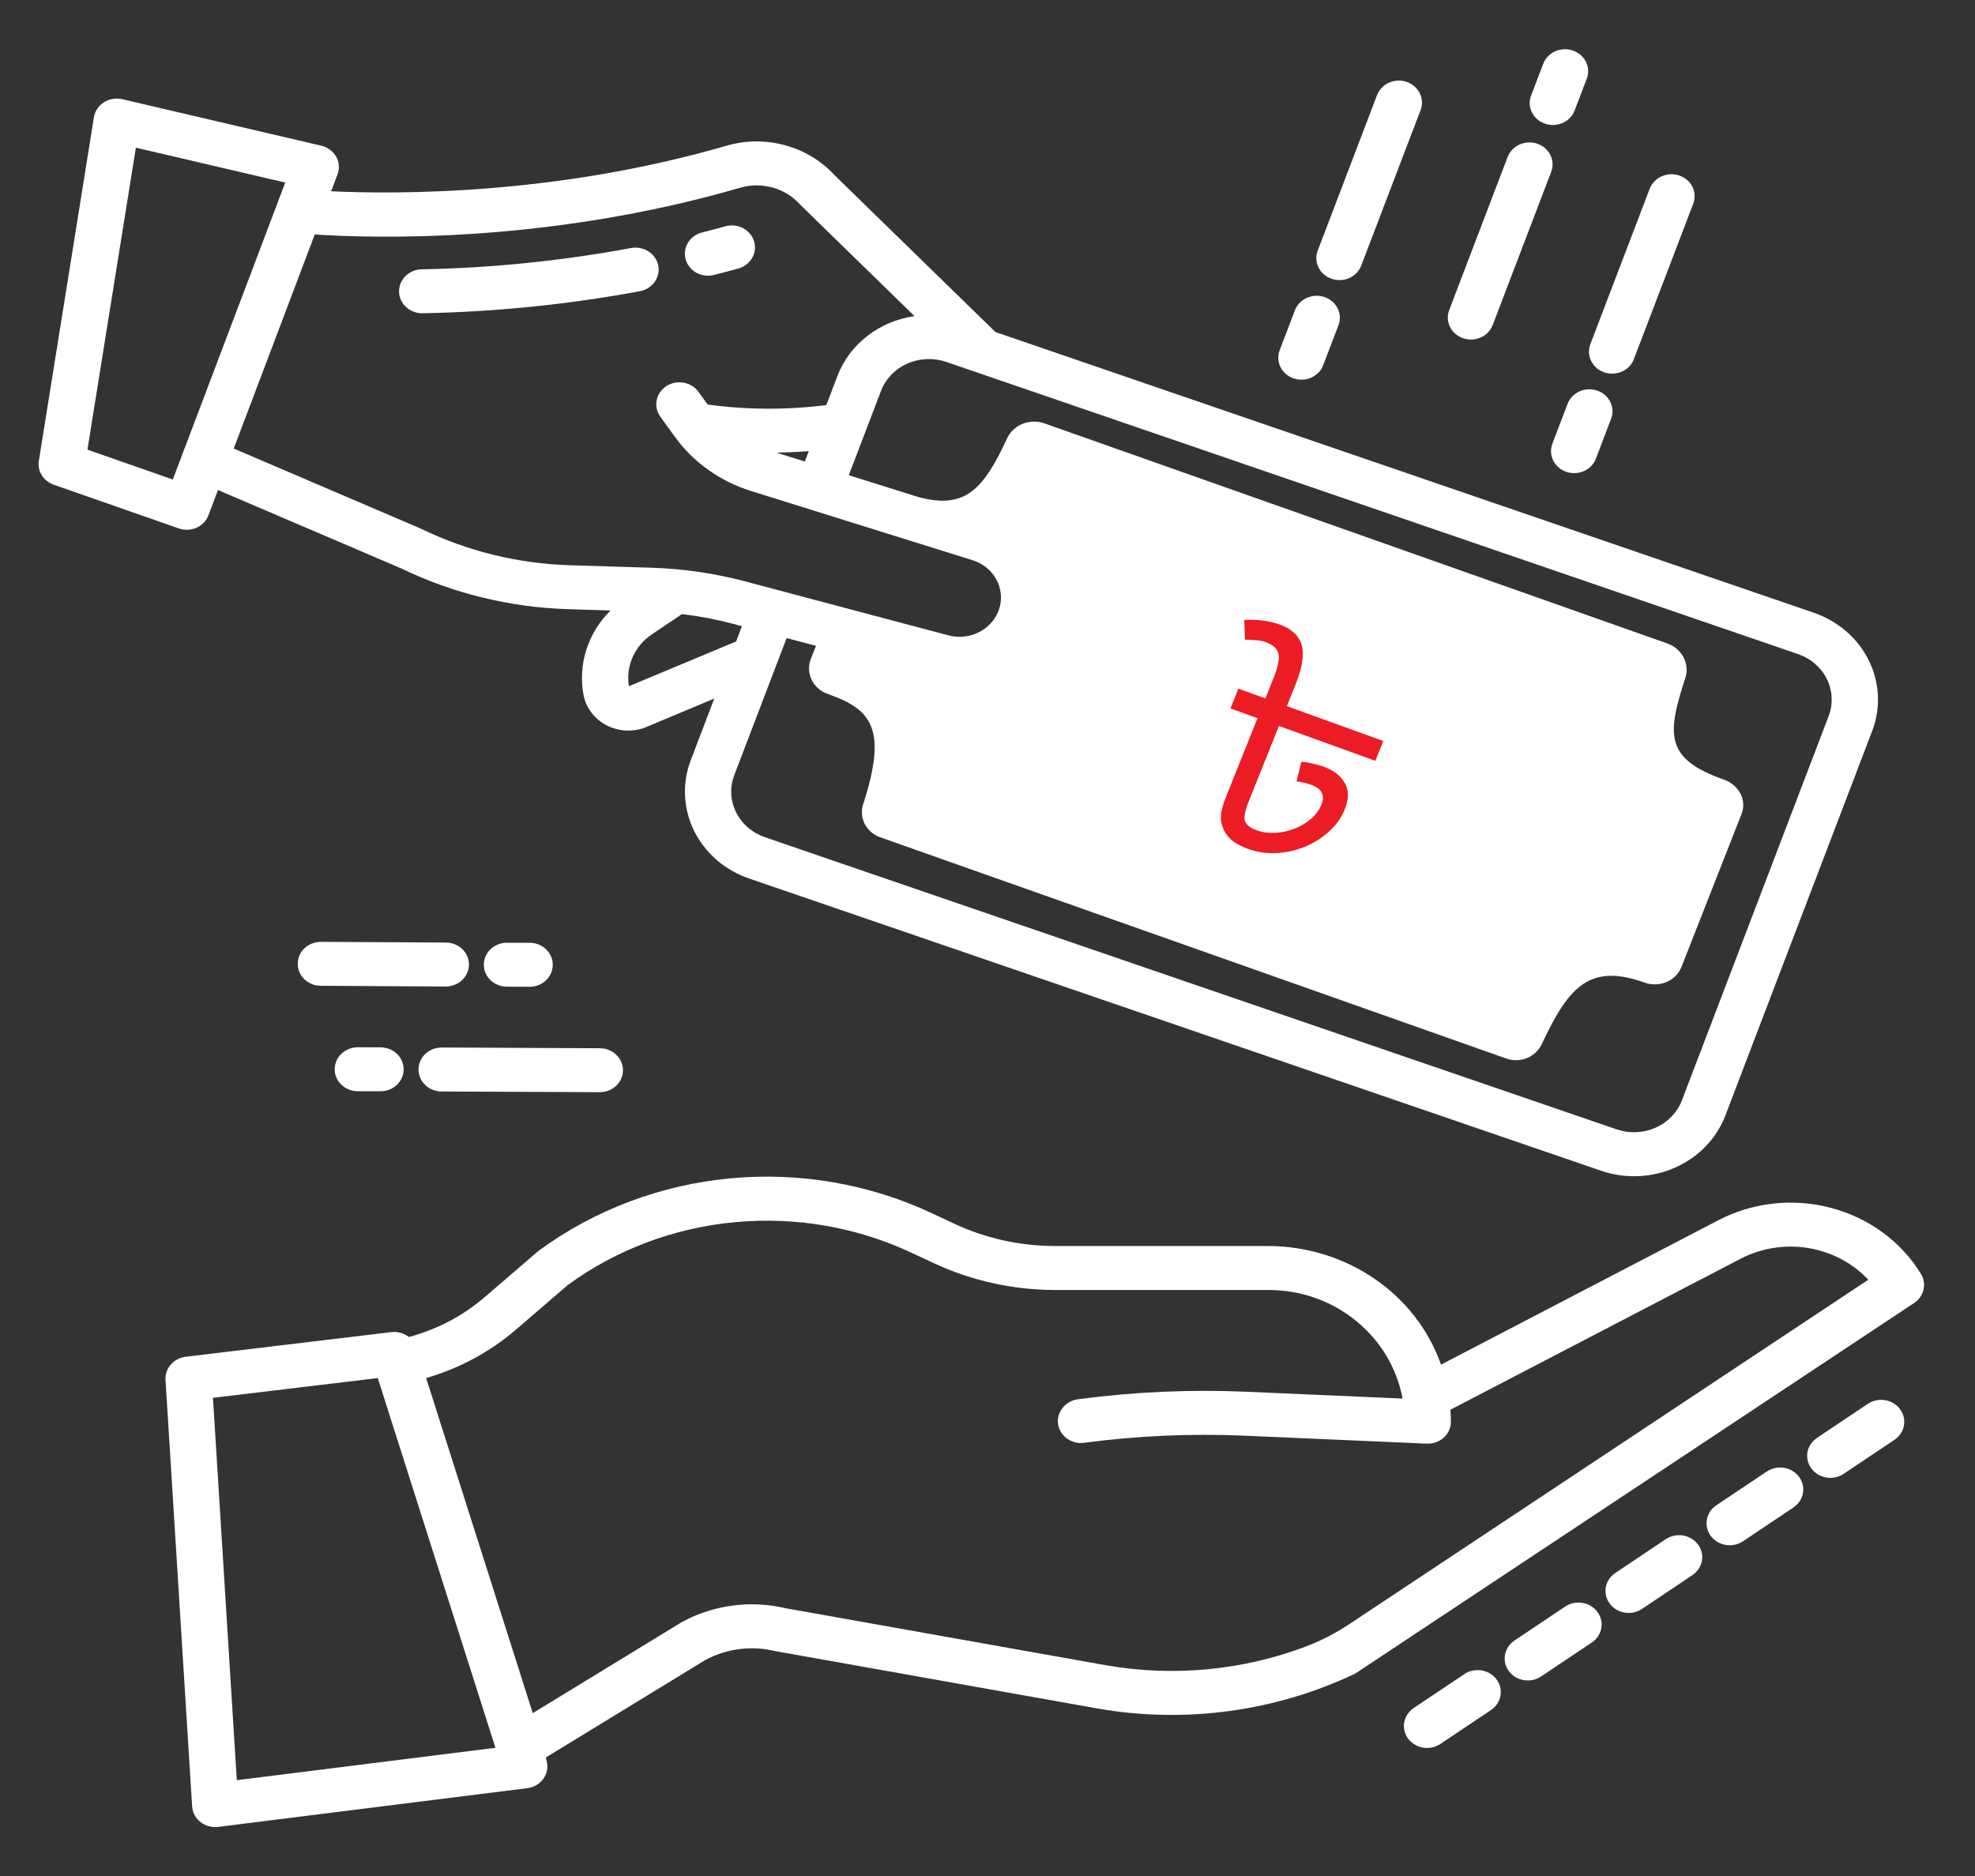 <svg width="40" height="38" viewBox="0 0 40 38" fill="none" xmlns="http://www.w3.org/2000/svg">
<rect x="0" y="0" width="40" height="38" fill="#333333" stroke="none"/>
<path d="M34.798 24.719L29.185 27.642C28.941 26.946 28.473 26.339 27.847 25.908C27.221 25.477 26.469 25.243 25.696 25.239H21.364C20.658 25.238 19.962 25.084 19.328 24.788L18.882 24.579C17.613 23.982 16.194 23.736 14.786 23.869C13.377 24.002 12.036 24.509 10.916 25.331C10.906 25.338 10.896 25.346 10.887 25.354L9.808 26.282C9.371 26.656 8.849 26.93 8.282 27.082C8.233 27.044 8.176 27.015 8.115 26.998C8.054 26.981 7.99 26.976 7.927 26.983L3.761 27.482C3.643 27.496 3.535 27.553 3.459 27.64C3.383 27.727 3.344 27.838 3.352 27.951L3.891 36.59C3.898 36.703 3.95 36.81 4.037 36.888C4.124 36.965 4.239 37.009 4.359 37.009C4.379 37.009 4.4 37.008 4.42 37.005L10.678 36.221C10.743 36.213 10.806 36.192 10.861 36.16C10.917 36.127 10.966 36.084 11.003 36.033C11.04 35.982 11.066 35.924 11.078 35.862C11.09 35.801 11.088 35.739 11.073 35.678L11.054 35.6L14.29 33.622C14.72 33.392 15.226 33.328 15.703 33.445L22.245 34.61C24.014 34.916 25.84 34.666 27.447 33.9L38.768 26.393C38.865 26.328 38.932 26.232 38.957 26.122C38.983 26.012 38.963 25.898 38.903 25.801C38.503 25.147 37.849 24.668 37.082 24.466C36.315 24.264 35.495 24.354 34.798 24.719ZM4.796 36.059L4.313 28.314L7.651 27.914L10.034 35.403L4.796 36.059ZM27.35 32.883C27.074 33.069 26.777 33.224 26.465 33.345C25.181 33.834 23.777 33.969 22.416 33.734L15.92 32.578C15.207 32.408 14.453 32.507 13.816 32.853C13.808 32.857 13.801 32.861 13.794 32.866L10.79 34.701L8.631 27.914C9.3 27.719 9.917 27.388 10.438 26.943L11.502 26.027C12.483 25.311 13.655 24.87 14.887 24.756C16.118 24.641 17.359 24.857 18.468 25.379L18.915 25.587C19.677 25.943 20.515 26.128 21.364 26.13H25.696C27.049 26.13 28.177 27.081 28.406 28.329L25.243 28.191C24.107 28.142 22.968 28.192 21.841 28.342C21.726 28.356 21.621 28.409 21.544 28.491C21.467 28.574 21.425 28.68 21.424 28.789C21.425 28.853 21.44 28.915 21.468 28.973C21.496 29.03 21.537 29.081 21.587 29.122C21.638 29.163 21.697 29.194 21.761 29.212C21.825 29.23 21.892 29.234 21.958 29.225C23.032 29.082 24.117 29.034 25.2 29.081L28.895 29.242C28.907 29.243 28.918 29.243 28.93 29.242C28.986 29.241 29.042 29.23 29.094 29.21C29.18 29.176 29.254 29.119 29.306 29.046C29.358 28.972 29.385 28.886 29.385 28.797C29.385 28.716 29.381 28.635 29.376 28.555L35.249 25.499C35.667 25.28 36.151 25.203 36.622 25.28C37.092 25.357 37.522 25.583 37.839 25.922L27.35 32.883Z" fill="white"/>
<path d="M7.249 21.213H7.248C7.186 21.213 7.125 21.224 7.068 21.247C7.011 21.269 6.96 21.302 6.916 21.343C6.828 21.426 6.779 21.54 6.778 21.658C6.778 21.776 6.827 21.889 6.915 21.973C7.003 22.056 7.122 22.104 7.246 22.104L7.704 22.105H7.706C7.83 22.105 7.949 22.058 8.037 21.975C8.125 21.892 8.175 21.779 8.175 21.66C8.175 21.542 8.126 21.429 8.038 21.345C7.95 21.262 7.831 21.215 7.707 21.215L7.249 21.213Z" fill="white"/>
<path d="M8.944 22.109L12.145 22.123H12.147C12.271 22.123 12.391 22.077 12.479 21.994C12.567 21.91 12.617 21.797 12.617 21.679C12.617 21.561 12.568 21.448 12.48 21.364C12.393 21.28 12.274 21.233 12.149 21.233L8.948 21.218H8.946C8.822 21.218 8.703 21.265 8.614 21.348C8.526 21.431 8.477 21.544 8.476 21.663C8.476 21.781 8.525 21.894 8.613 21.978C8.701 22.061 8.82 22.109 8.944 22.109Z" fill="white"/>
<path d="M10.724 19.988H10.726C10.85 19.988 10.97 19.941 11.057 19.858C11.146 19.774 11.195 19.661 11.195 19.543C11.196 19.425 11.146 19.312 11.059 19.228C10.971 19.145 10.852 19.097 10.727 19.097L10.27 19.096H10.268C10.144 19.096 10.024 19.142 9.936 19.226C9.848 19.309 9.799 19.422 9.799 19.54C9.798 19.658 9.848 19.772 9.935 19.855C10.023 19.939 10.142 19.986 10.267 19.986L10.724 19.988Z" fill="white"/>
<path d="M9.027 19.983C9.152 19.983 9.271 19.936 9.359 19.853C9.447 19.77 9.497 19.657 9.498 19.539C9.498 19.421 9.449 19.307 9.361 19.223C9.274 19.14 9.154 19.092 9.03 19.092L6.503 19.078H6.5C6.438 19.078 6.377 19.089 6.321 19.111C6.264 19.133 6.212 19.166 6.168 19.207C6.124 19.248 6.09 19.297 6.066 19.351C6.042 19.405 6.03 19.463 6.03 19.522C6.03 19.58 6.042 19.638 6.065 19.692C6.088 19.746 6.123 19.796 6.166 19.837C6.21 19.878 6.261 19.911 6.318 19.934C6.375 19.956 6.436 19.968 6.497 19.968L9.025 19.983H9.027Z" fill="white"/>
<path d="M33.74 31.175L32.718 31.86C32.667 31.893 32.624 31.936 32.59 31.985C32.557 32.035 32.534 32.09 32.523 32.148C32.513 32.206 32.514 32.266 32.528 32.323C32.541 32.38 32.566 32.435 32.602 32.483C32.638 32.531 32.683 32.572 32.735 32.603C32.788 32.634 32.846 32.655 32.907 32.665C32.968 32.675 33.031 32.673 33.091 32.66C33.151 32.646 33.208 32.622 33.259 32.588L34.28 31.903C34.38 31.835 34.448 31.731 34.469 31.616C34.489 31.5 34.461 31.381 34.39 31.285C34.318 31.189 34.21 31.124 34.089 31.103C33.967 31.083 33.842 31.109 33.74 31.175Z" fill="white"/>
<path d="M29.654 33.913L28.632 34.597C28.582 34.631 28.539 34.674 28.506 34.723C28.473 34.773 28.451 34.828 28.44 34.885C28.43 34.943 28.431 35.002 28.445 35.059C28.459 35.116 28.484 35.17 28.519 35.218C28.555 35.266 28.6 35.306 28.652 35.337C28.704 35.369 28.762 35.39 28.822 35.4C28.883 35.41 28.945 35.408 29.005 35.396C29.065 35.383 29.122 35.359 29.172 35.325L30.194 34.641C30.245 34.607 30.288 34.565 30.322 34.515C30.355 34.465 30.378 34.41 30.389 34.352C30.399 34.294 30.398 34.235 30.385 34.178C30.371 34.12 30.346 34.066 30.31 34.018C30.274 33.97 30.229 33.929 30.177 33.898C30.124 33.866 30.066 33.845 30.005 33.835C29.944 33.826 29.881 33.828 29.821 33.841C29.761 33.854 29.704 33.879 29.654 33.913Z" fill="white"/>
<path d="M35.783 29.807L34.761 30.491C34.66 30.559 34.591 30.663 34.57 30.779C34.548 30.895 34.577 31.015 34.648 31.112C34.72 31.208 34.829 31.274 34.952 31.294C35.074 31.314 35.2 31.287 35.302 31.219L36.323 30.535C36.425 30.466 36.494 30.363 36.515 30.247C36.536 30.13 36.508 30.011 36.436 29.914C36.364 29.817 36.255 29.752 36.133 29.732C36.01 29.712 35.885 29.739 35.783 29.807Z" fill="white"/>
<path d="M31.697 32.544L30.675 33.229C30.625 33.262 30.581 33.305 30.548 33.354C30.515 33.404 30.492 33.459 30.481 33.517C30.471 33.575 30.472 33.634 30.485 33.691C30.499 33.748 30.524 33.803 30.56 33.851C30.596 33.899 30.641 33.94 30.693 33.971C30.745 34.002 30.804 34.023 30.864 34.033C30.925 34.043 30.988 34.041 31.048 34.028C31.108 34.015 31.165 33.99 31.215 33.956L32.237 33.272C32.288 33.239 32.331 33.196 32.364 33.146C32.398 33.097 32.42 33.042 32.431 32.984C32.442 32.926 32.44 32.867 32.427 32.809C32.413 32.752 32.388 32.698 32.352 32.65C32.317 32.602 32.272 32.561 32.219 32.53C32.167 32.498 32.109 32.477 32.048 32.468C31.987 32.458 31.924 32.459 31.864 32.472C31.804 32.486 31.747 32.51 31.697 32.544Z" fill="white"/>
<path d="M37.826 28.438L36.805 29.122C36.754 29.156 36.71 29.198 36.676 29.248C36.642 29.297 36.619 29.353 36.608 29.411C36.597 29.469 36.599 29.529 36.612 29.586C36.626 29.644 36.651 29.698 36.687 29.746C36.722 29.794 36.768 29.835 36.821 29.867C36.873 29.898 36.932 29.919 36.993 29.929C37.054 29.939 37.117 29.937 37.177 29.923C37.238 29.91 37.295 29.885 37.345 29.85L38.367 29.166C38.417 29.132 38.461 29.09 38.494 29.04C38.527 28.991 38.55 28.935 38.56 28.878C38.571 28.82 38.57 28.761 38.556 28.703C38.543 28.646 38.517 28.592 38.482 28.544C38.446 28.496 38.401 28.455 38.349 28.424C38.296 28.392 38.238 28.371 38.177 28.361C38.116 28.352 38.054 28.353 37.994 28.366C37.934 28.38 37.877 28.404 37.826 28.438H37.826Z" fill="white"/>
<path d="M26.827 6.017C26.71 5.977 26.581 5.983 26.468 6.033C26.356 6.083 26.269 6.173 26.227 6.284L25.918 7.092C25.897 7.147 25.887 7.206 25.89 7.264C25.892 7.323 25.907 7.38 25.933 7.433C25.959 7.487 25.996 7.534 26.041 7.574C26.087 7.614 26.14 7.644 26.198 7.664C26.256 7.684 26.318 7.693 26.38 7.69C26.441 7.688 26.502 7.674 26.558 7.649C26.613 7.624 26.664 7.588 26.705 7.545C26.747 7.502 26.779 7.451 26.799 7.396L27.108 6.588C27.129 6.533 27.138 6.474 27.136 6.416C27.133 6.358 27.118 6.3 27.092 6.247C27.066 6.194 27.029 6.147 26.983 6.107C26.938 6.068 26.885 6.037 26.827 6.017Z" fill="white"/>
<path d="M27.569 5.38L28.771 2.232C28.792 2.177 28.802 2.118 28.799 2.059C28.797 2.001 28.782 1.943 28.756 1.89C28.73 1.837 28.693 1.789 28.647 1.75C28.602 1.71 28.549 1.679 28.491 1.659C28.433 1.639 28.371 1.63 28.309 1.633C28.247 1.636 28.187 1.65 28.131 1.675C28.075 1.7 28.025 1.735 27.984 1.779C27.942 1.822 27.91 1.873 27.889 1.928L26.688 5.077C26.666 5.132 26.657 5.19 26.66 5.248C26.663 5.307 26.677 5.364 26.704 5.417C26.73 5.47 26.766 5.518 26.812 5.557C26.857 5.597 26.91 5.627 26.968 5.647C27.026 5.667 27.088 5.676 27.149 5.673C27.211 5.671 27.271 5.657 27.327 5.632C27.383 5.607 27.433 5.572 27.474 5.529C27.516 5.486 27.548 5.435 27.569 5.38L27.569 5.38Z" fill="white"/>
<path d="M30.535 3.178L29.351 6.281C29.308 6.392 29.314 6.514 29.367 6.621C29.419 6.728 29.515 6.811 29.632 6.851C29.748 6.891 29.877 6.886 29.99 6.836C30.103 6.786 30.19 6.695 30.232 6.584L31.416 3.482C31.459 3.371 31.453 3.248 31.4 3.141C31.348 3.034 31.252 2.952 31.136 2.911C31.019 2.871 30.89 2.877 30.777 2.927C30.665 2.977 30.577 3.067 30.535 3.178Z" fill="white"/>
<path d="M31.291 2.505C31.348 2.525 31.41 2.534 31.471 2.532C31.533 2.529 31.593 2.515 31.649 2.49C31.705 2.465 31.755 2.43 31.796 2.387C31.838 2.344 31.87 2.293 31.891 2.238L32.139 1.589C32.179 1.478 32.172 1.357 32.12 1.251C32.067 1.145 31.972 1.064 31.856 1.024C31.74 0.984 31.613 0.989 31.5 1.038C31.389 1.087 31.301 1.176 31.258 1.285L31.01 1.935C30.989 1.99 30.979 2.048 30.982 2.106C30.985 2.165 31 2.222 31.026 2.275C31.052 2.328 31.089 2.376 31.134 2.415C31.18 2.455 31.233 2.485 31.291 2.505Z" fill="white"/>
<path d="M31.721 9.557C31.779 9.577 31.841 9.586 31.902 9.583C31.964 9.581 32.024 9.567 32.08 9.542C32.136 9.517 32.186 9.482 32.227 9.439C32.269 9.396 32.301 9.345 32.322 9.29L32.63 8.482C32.673 8.371 32.667 8.249 32.614 8.142C32.562 8.035 32.467 7.952 32.35 7.912C32.233 7.872 32.104 7.877 31.991 7.927C31.879 7.977 31.791 8.068 31.749 8.179L31.441 8.986C31.42 9.041 31.41 9.1 31.413 9.158C31.416 9.217 31.431 9.274 31.457 9.327C31.483 9.38 31.52 9.428 31.565 9.467C31.61 9.507 31.664 9.537 31.721 9.557Z" fill="white"/>
<path d="M33.091 7.275L34.293 4.127C34.314 4.072 34.324 4.013 34.321 3.955C34.318 3.896 34.304 3.839 34.278 3.786C34.252 3.733 34.215 3.685 34.169 3.646C34.124 3.606 34.071 3.576 34.013 3.556C33.955 3.536 33.894 3.527 33.832 3.529C33.77 3.532 33.71 3.546 33.654 3.571C33.599 3.596 33.548 3.631 33.507 3.674C33.465 3.717 33.433 3.767 33.412 3.822L32.21 6.971C32.189 7.026 32.18 7.085 32.182 7.143C32.185 7.201 32.2 7.259 32.226 7.312C32.252 7.365 32.289 7.412 32.334 7.452C32.38 7.491 32.433 7.522 32.491 7.542C32.549 7.562 32.61 7.571 32.672 7.568C32.733 7.565 32.794 7.551 32.849 7.526C32.905 7.502 32.955 7.467 32.997 7.424C33.038 7.38 33.07 7.33 33.091 7.275Z" fill="white"/>
<path d="M3.781 10.731C3.878 10.731 3.972 10.703 4.051 10.65C4.13 10.597 4.19 10.523 4.222 10.436L4.415 9.926L8.122 11.512C9.171 12.02 10.325 12.302 11.502 12.339L12.365 12.366C12.138 12.591 11.97 12.863 11.875 13.161C11.781 13.459 11.761 13.774 11.819 14.08C11.843 14.206 11.896 14.324 11.973 14.428C12.05 14.532 12.151 14.619 12.267 14.682C12.383 14.745 12.512 14.784 12.646 14.795C12.779 14.806 12.914 14.789 13.04 14.746C13.05 14.742 13.059 14.738 13.069 14.735L14.466 14.15L13.99 15.399C13.902 15.63 13.862 15.875 13.874 16.121C13.886 16.366 13.948 16.607 14.058 16.83C14.168 17.052 14.323 17.252 14.514 17.418C14.705 17.584 14.928 17.712 15.172 17.795L32.426 23.714C32.916 23.883 33.457 23.859 33.93 23.649C34.402 23.439 34.767 23.059 34.945 22.593L37.917 14.808C38.005 14.577 38.045 14.332 38.033 14.086C38.021 13.841 37.959 13.6 37.849 13.377C37.739 13.154 37.584 12.954 37.393 12.789C37.202 12.623 36.978 12.495 36.734 12.411L20.161 6.726L16.897 3.543C16.633 3.256 16.287 3.047 15.9 2.942C15.514 2.836 15.103 2.839 14.719 2.95C11.251 3.959 8.007 3.936 6.707 3.874L6.836 3.534C6.858 3.476 6.867 3.413 6.862 3.351C6.857 3.289 6.839 3.228 6.808 3.173C6.777 3.118 6.734 3.07 6.682 3.032C6.63 2.994 6.57 2.966 6.506 2.951L2.478 2.01C2.414 1.995 2.349 1.993 2.284 2.003C2.22 2.014 2.159 2.037 2.105 2.072C2.051 2.106 2.005 2.151 1.97 2.203C1.935 2.255 1.912 2.314 1.902 2.375L0.787 9.333C0.77 9.434 0.791 9.538 0.846 9.626C0.901 9.715 0.987 9.782 1.088 9.818L3.619 10.703C3.671 10.722 3.726 10.731 3.781 10.731ZM12.738 13.9C12.704 13.701 12.73 13.498 12.812 13.313C12.893 13.127 13.028 12.967 13.2 12.851L13.812 12.439C14.16 12.48 14.504 12.545 14.842 12.635L15.026 12.684L14.909 12.993L12.738 13.9ZM19.163 7.33L36.416 13.249C36.544 13.293 36.661 13.36 36.761 13.447C36.861 13.534 36.943 13.639 37 13.755C37.057 13.872 37.09 13.998 37.096 14.127C37.102 14.255 37.082 14.384 37.036 14.505L34.064 22.289C33.97 22.533 33.779 22.732 33.532 22.842C33.284 22.952 33.001 22.964 32.744 22.877L15.49 16.958C15.363 16.914 15.246 16.847 15.146 16.76C15.045 16.673 14.964 16.569 14.907 16.452C14.849 16.335 14.816 16.209 14.81 16.08C14.804 15.952 14.825 15.823 14.871 15.702L15.932 12.924L16.526 13.082L16.416 13.364C16.366 13.501 16.377 13.652 16.444 13.782C16.511 13.912 16.63 14.012 16.774 14.059L16.78 14.062C17.661 14.374 17.972 14.771 17.484 16.285C17.439 16.416 17.448 16.558 17.51 16.683C17.572 16.808 17.681 16.905 17.816 16.956L30.517 21.445C30.577 21.466 30.64 21.476 30.703 21.476C30.815 21.475 30.925 21.443 31.018 21.384C31.111 21.325 31.184 21.241 31.229 21.143C31.776 19.971 32.205 19.513 33.3 19.9C33.303 19.901 33.306 19.902 33.309 19.903C33.45 19.955 33.607 19.951 33.746 19.894C33.885 19.837 33.995 19.73 34.051 19.597L35.272 16.487C35.297 16.423 35.309 16.354 35.306 16.286C35.303 16.218 35.286 16.15 35.256 16.088C35.188 15.952 35.068 15.847 34.92 15.793C34.918 15.792 34.916 15.791 34.913 15.791C33.722 15.37 33.754 14.888 34.138 13.718C34.178 13.579 34.161 13.43 34.09 13.302C34.019 13.174 33.899 13.076 33.755 13.029L21.165 8.58C21.024 8.527 20.867 8.527 20.725 8.579C20.584 8.632 20.469 8.734 20.404 8.864C19.911 9.935 19.538 10.316 18.608 10.07L17.191 9.626L17.843 7.918C17.936 7.674 18.128 7.475 18.375 7.365C18.622 7.255 18.906 7.243 19.163 7.33ZM14.993 3.802C15.206 3.741 15.434 3.74 15.648 3.799C15.861 3.858 16.052 3.975 16.198 4.136C16.204 4.143 16.21 4.15 16.217 4.156L18.521 6.403C18.17 6.453 17.84 6.592 17.566 6.805C17.291 7.018 17.083 7.298 16.961 7.614L16.736 8.205C15.938 8.306 15.13 8.303 14.333 8.194L14.15 7.942C14.116 7.893 14.072 7.851 14.02 7.818C13.968 7.786 13.91 7.763 13.849 7.752C13.788 7.741 13.725 7.741 13.664 7.753C13.603 7.765 13.545 7.789 13.494 7.822C13.443 7.856 13.399 7.899 13.366 7.948C13.332 7.998 13.309 8.054 13.299 8.112C13.288 8.17 13.289 8.23 13.303 8.287C13.317 8.345 13.342 8.399 13.379 8.448L13.675 8.857C14.047 9.367 14.583 9.748 15.203 9.943L19.722 11.355C19.83 11.393 19.929 11.451 20.012 11.526C20.096 11.602 20.162 11.692 20.207 11.793C20.252 11.894 20.274 12.002 20.273 12.112C20.271 12.221 20.247 12.329 20.199 12.428C20.115 12.606 19.965 12.747 19.779 12.828C19.592 12.908 19.381 12.92 19.186 12.864L19.175 12.861L15.094 11.777C14.476 11.613 13.839 11.52 13.198 11.5L11.532 11.449C10.489 11.416 9.467 11.165 8.538 10.715C8.531 10.711 8.524 10.708 8.517 10.705L4.734 9.086L6.375 4.749C7.512 4.826 11.071 4.942 14.993 3.802ZM16.38 9.138L16.3 9.348L15.723 9.168C15.967 9.164 16.188 9.153 16.38 9.138ZM1.771 9.108L2.752 2.991L5.777 3.698L3.5 9.713L1.771 9.108Z" fill="white"/>
<path d="M24.697 18.008C25.049 18.129 25.421 18.191 25.796 18.191C26.348 18.19 26.891 18.056 27.375 17.803C27.859 17.549 28.268 17.184 28.564 16.741C28.86 16.298 29.034 15.791 29.07 15.267C29.105 14.743 29.001 14.22 28.767 13.744C28.588 13.376 28.333 13.046 28.018 12.773C27.703 12.499 27.333 12.288 26.932 12.151C26.321 11.946 25.661 11.917 25.033 12.068C24.405 12.218 23.839 12.541 23.404 12.997C22.969 13.453 22.685 14.02 22.589 14.628C22.492 15.236 22.587 15.858 22.861 16.415C23.041 16.782 23.296 17.113 23.611 17.386C23.926 17.66 24.296 17.871 24.697 18.008ZM23.631 14.331C23.795 13.901 24.094 13.529 24.487 13.266C24.881 13.002 25.351 12.86 25.832 12.859C26.27 12.859 26.699 12.978 27.069 13.202C27.438 13.426 27.733 13.745 27.919 14.122C28.114 14.52 28.182 14.963 28.113 15.397C28.044 15.831 27.843 16.236 27.532 16.562C27.223 16.887 26.818 17.119 26.371 17.227C25.923 17.335 25.452 17.315 25.016 17.17C24.73 17.073 24.467 16.922 24.243 16.728C24.019 16.533 23.838 16.298 23.71 16.037C23.579 15.772 23.504 15.484 23.491 15.192C23.477 14.899 23.525 14.606 23.631 14.331Z" fill="white"/>
<path d="M14.34 5.584C14.381 5.584 14.421 5.579 14.461 5.569C14.625 5.528 14.791 5.484 14.953 5.439C15.072 5.406 15.173 5.329 15.233 5.226C15.293 5.122 15.307 5 15.272 4.887C15.237 4.773 15.156 4.678 15.047 4.621C14.938 4.564 14.81 4.551 14.691 4.584C14.536 4.627 14.377 4.669 14.219 4.709C14.109 4.737 14.014 4.801 13.95 4.891C13.887 4.981 13.86 5.09 13.875 5.197C13.889 5.304 13.945 5.403 14.03 5.474C14.116 5.546 14.226 5.585 14.34 5.585L14.34 5.584Z" fill="white"/>
<path d="M8.555 6.345H8.565C10.042 6.317 11.513 6.167 12.962 5.898C13.084 5.875 13.191 5.807 13.26 5.709C13.33 5.611 13.355 5.491 13.331 5.375C13.307 5.259 13.236 5.157 13.132 5.091C13.029 5.026 12.903 5.002 12.781 5.024C11.385 5.283 9.968 5.428 8.546 5.455C8.421 5.456 8.303 5.504 8.216 5.588C8.129 5.673 8.081 5.787 8.082 5.905C8.083 6.023 8.134 6.136 8.223 6.218C8.311 6.301 8.431 6.347 8.555 6.345V6.345Z" fill="white"/>
<path d="M28.016 15.01L27.855 15.411L25.903 14.705L25.287 16.242C25.217 16.417 25.192 16.544 25.212 16.623C25.236 16.704 25.317 16.77 25.456 16.82C25.569 16.861 25.692 16.877 25.824 16.87C25.96 16.864 26.089 16.836 26.212 16.787C26.339 16.739 26.451 16.674 26.549 16.59C26.649 16.503 26.721 16.404 26.766 16.292C26.801 16.203 26.802 16.125 26.769 16.058C26.74 15.992 26.668 15.938 26.555 15.897C26.454 15.861 26.355 15.838 26.26 15.829L26.355 15.43C26.427 15.434 26.5 15.446 26.574 15.464C26.654 15.48 26.731 15.502 26.806 15.529C27.006 15.601 27.148 15.71 27.232 15.855C27.321 15.998 27.322 16.178 27.234 16.398C27.165 16.568 27.058 16.719 26.911 16.848C26.77 16.976 26.606 17.078 26.42 17.155C26.235 17.229 26.044 17.27 25.847 17.28C25.649 17.289 25.462 17.262 25.285 17.198C25.146 17.148 25.037 17.091 24.959 17.029C24.882 16.963 24.825 16.891 24.787 16.814C24.764 16.763 24.747 16.71 24.734 16.655C24.724 16.596 24.724 16.523 24.737 16.439C24.754 16.352 24.79 16.241 24.844 16.108L25.468 14.548L24.921 14.35L25.081 13.949L28.016 15.01ZM25.924 12.653C26.033 12.692 26.121 12.741 26.188 12.8C26.259 12.859 26.31 12.929 26.343 13.009C26.383 13.104 26.395 13.219 26.379 13.353C26.369 13.486 26.32 13.662 26.233 13.881L26.045 14.348L25.611 14.191L25.789 13.746C25.841 13.616 25.875 13.505 25.89 13.413C25.911 13.318 25.902 13.238 25.864 13.173C25.826 13.105 25.752 13.05 25.639 13.009C25.567 12.983 25.491 12.969 25.411 12.965C25.336 12.959 25.27 12.957 25.214 12.957L25.2 12.557C25.332 12.55 25.455 12.554 25.569 12.57C25.689 12.583 25.807 12.611 25.924 12.653Z" fill="#EC1C24"/>
</svg>
